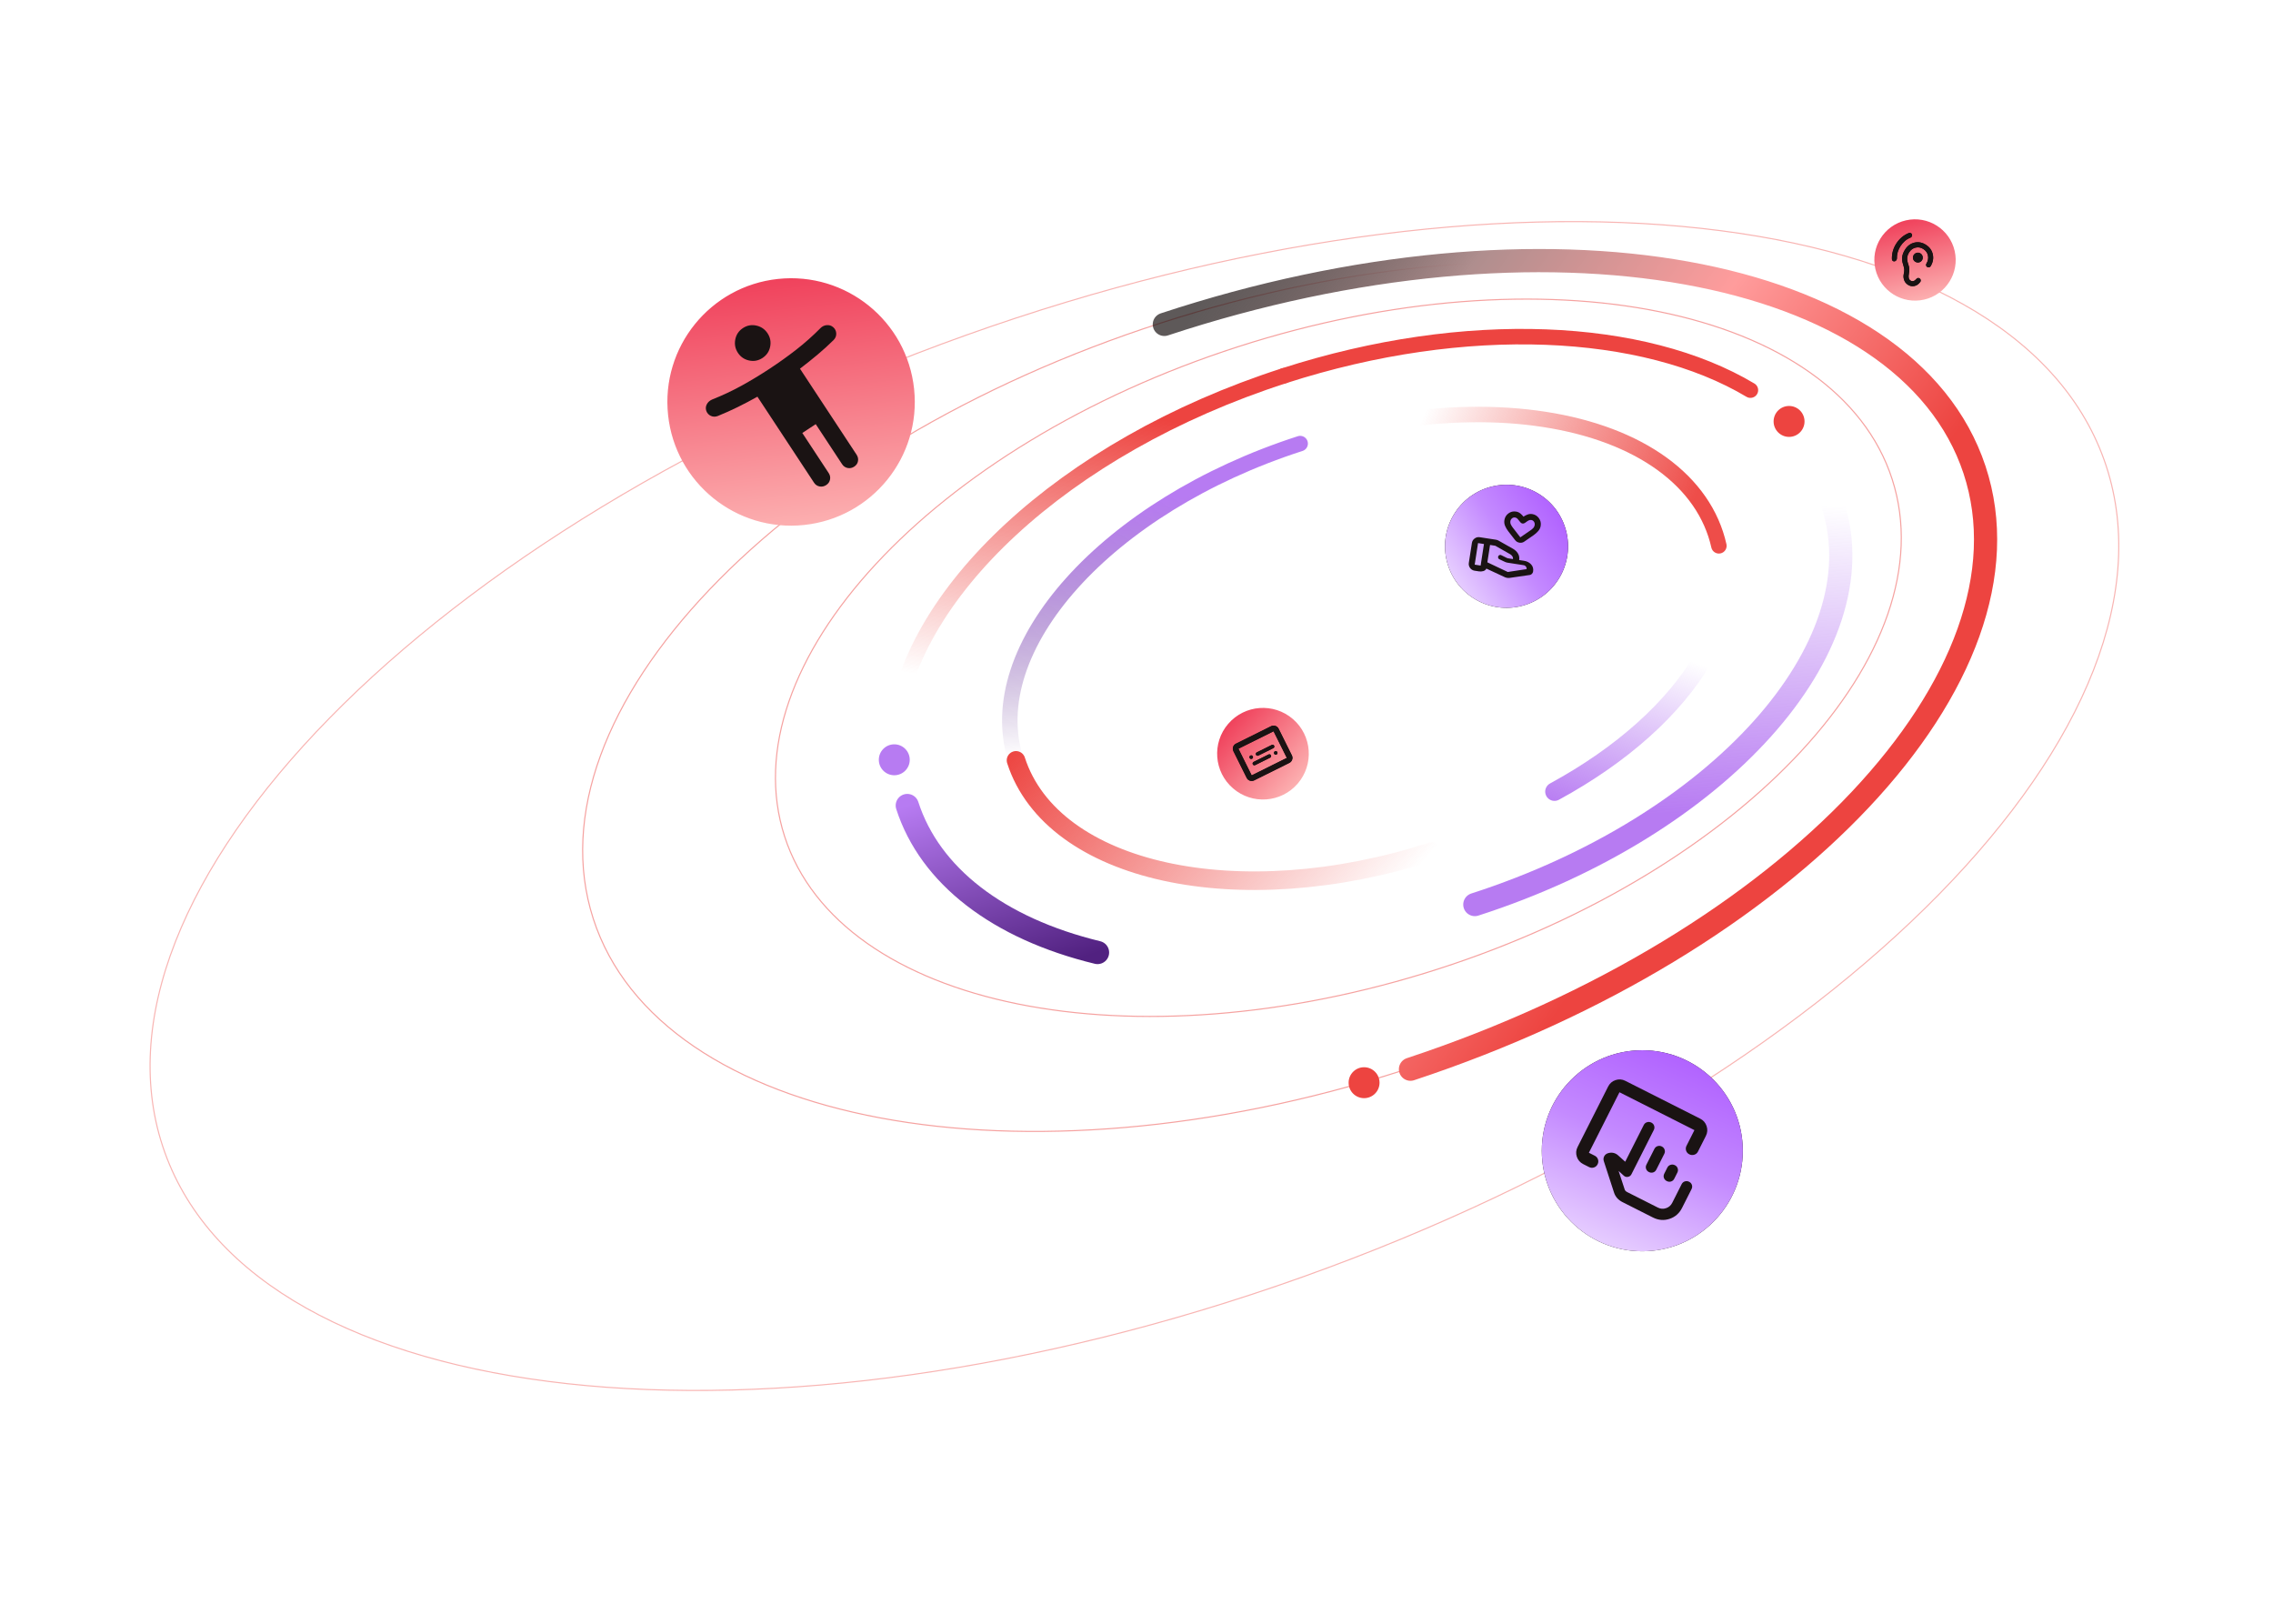 <svg width="1470" height="1050" viewBox="0 0 1470 1050" fill="none" xmlns="http://www.w3.org/2000/svg">
<path d="M106.507 745.007C76.517 661.021 119.407 559.885 213.232 464.223C307.038 368.58 451.673 278.506 624.908 216.691C798.143 154.876 967.144 133.036 1100.33 147.682C1233.55 162.33 1330.81 213.457 1360.8 297.443C1390.79 381.428 1347.9 482.565 1254.07 578.227C1160.27 673.87 1015.63 763.943 842.396 825.758C669.161 887.573 500.161 909.413 366.973 894.768C233.758 880.12 136.497 828.993 106.507 745.007Z" stroke="#ED4440" stroke-opacity="0.4" stroke-width="0.718"/>
<path d="M383.654 594.029C362.157 527.365 392.444 450.897 458.968 381.128C525.48 311.371 628.157 248.384 751.236 208.723C874.316 169.062 994.462 160.247 1089.21 178.041C1183.97 195.838 1253.23 240.228 1274.72 306.892C1296.22 373.555 1265.93 450.023 1199.41 519.792C1132.9 589.549 1030.22 652.536 907.142 692.197C784.063 731.858 663.917 740.673 569.172 722.879C474.412 705.082 405.151 660.692 383.654 594.029Z" stroke="#ED4440" stroke-opacity="0.5" stroke-width="0.718"/>
<path d="M507.386 540.77C489.502 485.31 513.291 422.139 566.37 364.814C619.441 307.499 701.739 256.095 800.692 224.209C899.644 192.322 996.481 186.002 1073.05 201.544C1149.62 217.088 1205.84 254.478 1223.72 309.939C1241.61 365.4 1217.82 428.57 1164.74 485.895C1111.67 543.21 1029.37 594.614 930.419 626.501C831.467 658.387 734.63 664.707 658.065 649.165C581.487 633.621 525.271 596.231 507.386 540.77Z" stroke="#ED4440" stroke-opacity="0.5" stroke-width="0.718"/>
<ellipse cx="39.797" cy="39.796" rx="39.797" ry="39.796" transform="matrix(0.835 0.55 -0.55 0.835 962.967 298.143)" fill="#1A1313"/>
<ellipse cx="39.797" cy="39.796" rx="39.797" ry="39.796" transform="matrix(0.835 0.55 -0.55 0.835 962.967 298.143)" fill="url(#paint0_linear_1_30677)"/>
<path d="M975.115 369.874L987.282 368.02C987.378 367.396 987.219 366.829 986.803 366.317C986.387 365.806 985.849 365.516 985.189 365.445L975.085 363.883C974.768 363.866 974.386 363.775 973.938 363.61C973.49 363.445 973.039 363.249 972.584 363.021L969.64 361.616C969.28 361.466 969.036 361.187 968.907 360.778C968.779 360.369 968.807 359.984 968.99 359.623C969.172 359.273 969.454 359.032 969.834 358.902C970.214 358.771 970.587 358.814 970.95 359.03L974.199 360.634C974.403 360.761 974.645 360.869 974.926 360.958C975.207 361.047 975.516 361.104 975.852 361.129L978.47 361.533L978.466 361.533C978.568 360.878 978.438 360.275 978.076 359.724C977.714 359.174 977.241 358.725 976.655 358.379L967.058 352.921L963.643 352.393L961.905 363.618L975.115 369.874ZM973.475 373.356L961.276 367.687C960.86 368.516 960.185 369.058 959.251 369.313C958.318 369.568 957.399 369.625 956.494 369.486L953.641 369.044C952.431 368.857 951.463 368.267 950.735 367.273C950.007 366.279 949.737 365.177 949.924 363.968L951.915 351.107C952.102 349.898 952.693 348.929 953.687 348.201C954.682 347.474 955.784 347.203 956.993 347.39L967.519 349.017C967.779 349.058 968.035 349.121 968.288 349.208C968.54 349.295 968.8 349.407 969.066 349.544L978.537 354.887C979.943 355.711 981.012 356.746 981.745 357.993C982.478 359.24 982.726 360.627 982.49 362.155L985.624 362.639C987.508 362.931 989.029 363.701 990.186 364.949C991.343 366.197 991.782 367.726 991.502 369.534C991.412 370.118 991.166 370.62 990.766 371.042C990.365 371.463 989.919 371.716 989.427 371.799L976.001 373.746C975.576 373.776 975.146 373.758 974.712 373.691C974.278 373.624 973.866 373.512 973.475 373.356ZM953.72 365.13L957.556 365.723L959.714 351.785L955.878 351.192L953.72 365.13ZM982.695 350.933C982.125 350.845 981.603 350.664 981.13 350.391C980.656 350.119 980.227 349.737 979.842 349.246L975.37 343.479C974.559 342.423 973.9 341.298 973.39 340.104C972.88 338.91 972.726 337.658 972.929 336.349C973.209 334.541 974.071 333.094 975.517 332.008C976.962 330.923 978.605 330.522 980.445 330.807C981.474 330.966 982.38 331.353 983.163 331.969C983.946 332.585 984.651 333.293 985.277 334.092C986.116 333.519 987.012 333.059 987.964 332.712C988.917 332.364 989.903 332.269 990.924 332.427C992.717 332.704 994.15 333.58 995.223 335.055C996.296 336.53 996.693 338.171 996.413 339.98C996.212 341.274 995.676 342.417 994.804 343.407C993.933 344.397 992.959 345.272 991.883 346.032L985.876 350.179C985.393 350.536 984.876 350.771 984.326 350.886C983.776 351 983.233 351.016 982.695 350.933ZM983.23 347.472L989.488 343.166C990.21 342.711 990.862 342.19 991.446 341.602C992.03 341.014 992.387 340.305 992.515 339.473C992.632 338.719 992.484 338.024 992.072 337.388C991.659 336.753 991.081 336.378 990.338 336.263C989.745 336.171 989.179 336.26 988.64 336.527C988.101 336.795 987.591 337.119 987.11 337.498L986.172 338.164C985.673 338.497 985.148 338.621 984.597 338.536C984.046 338.451 983.598 338.176 983.252 337.712L982.491 336.774C982.151 336.29 981.773 335.837 981.357 335.413C980.941 334.99 980.436 334.732 979.843 334.641C979.1 334.526 978.436 334.709 977.85 335.19C977.265 335.671 976.914 336.289 976.797 337.043C976.673 337.847 976.808 338.623 977.203 339.372C977.598 340.12 978.064 340.826 978.6 341.488L983.23 347.472Z" fill="#1A1313"/>
<ellipse cx="29.624" cy="29.624" rx="29.624" ry="29.624" transform="matrix(0.653 -0.757 0.758 0.653 774.993 490.471)" fill="url(#paint1_linear_1_30677)"/>
<path d="M811.094 504.631C810.2 505.075 809.283 505.139 808.341 504.823C807.399 504.507 806.706 503.902 806.262 503.008L797.692 485.776C797.243 484.872 797.175 483.947 797.488 482.999C797.801 482.051 798.405 481.355 799.298 480.911L822.029 469.616C822.933 469.167 823.86 469.102 824.812 469.422C825.764 469.742 826.464 470.353 826.913 471.256L835.483 488.488C835.927 489.382 835.988 490.301 835.665 491.246C835.342 492.19 834.729 492.887 833.825 493.336L811.094 504.631ZM809.49 501.404L832.221 490.109L823.651 472.877L800.92 484.172L809.49 501.404ZM811.764 494.752L821.422 489.953C821.722 489.804 821.922 489.581 822.02 489.284C822.119 488.987 822.095 488.692 821.949 488.399C821.803 488.105 821.583 487.91 821.289 487.814C820.995 487.717 820.698 487.744 820.397 487.893L810.74 492.692C810.439 492.841 810.24 493.064 810.141 493.361C810.043 493.657 810.066 493.952 810.212 494.246C810.358 494.539 810.578 494.734 810.872 494.831C811.166 494.927 811.464 494.901 811.764 494.752ZM813.836 488.585L823.494 483.786C823.794 483.637 823.993 483.414 824.092 483.117C824.191 482.821 824.167 482.526 824.021 482.232C823.875 481.939 823.655 481.744 823.361 481.647C823.067 481.551 822.77 481.577 822.469 481.726L812.812 486.525C812.511 486.674 812.312 486.897 812.213 487.194C812.115 487.491 812.138 487.786 812.284 488.079C812.43 488.373 812.65 488.568 812.944 488.664C813.238 488.76 813.536 488.734 813.836 488.585ZM809.709 490.636C810.002 490.49 810.197 490.269 810.293 489.974C810.389 489.679 810.364 489.384 810.218 489.091C810.072 488.797 809.851 488.603 809.556 488.507C809.261 488.411 808.966 488.436 808.672 488.582C808.379 488.728 808.184 488.948 808.089 489.244C807.993 489.539 808.018 489.833 808.164 490.127C808.31 490.42 808.53 490.615 808.826 490.711C809.121 490.806 809.415 490.781 809.709 490.636ZM825.561 487.896C825.854 487.75 826.049 487.53 826.145 487.234C826.241 486.939 826.216 486.645 826.07 486.351C825.924 486.058 825.703 485.863 825.408 485.767C825.112 485.672 824.818 485.697 824.524 485.843C824.231 485.988 824.036 486.209 823.94 486.504C823.845 486.799 823.87 487.094 824.016 487.387C824.162 487.681 824.382 487.875 824.678 487.971C824.973 488.067 825.267 488.042 825.561 487.896Z" fill="#1A1313"/>
<path d="M811.094 504.631C810.2 505.075 809.283 505.139 808.341 504.823C807.399 504.507 806.706 503.902 806.262 503.008L797.692 485.776C797.243 484.872 797.175 483.947 797.488 482.999C797.801 482.051 798.405 481.355 799.298 480.911L822.029 469.616C822.933 469.167 823.86 469.102 824.812 469.422C825.764 469.742 826.464 470.353 826.913 471.256L835.483 488.488C835.927 489.382 835.988 490.301 835.665 491.246C835.342 492.19 834.729 492.887 833.825 493.336L811.094 504.631ZM809.49 501.404L832.221 490.109L823.651 472.877L800.92 484.172L809.49 501.404ZM811.764 494.752L821.422 489.953C821.722 489.804 821.922 489.581 822.02 489.284C822.119 488.987 822.095 488.692 821.949 488.399C821.803 488.105 821.583 487.91 821.289 487.814C820.995 487.717 820.698 487.744 820.397 487.893L810.74 492.692C810.439 492.841 810.24 493.064 810.141 493.361C810.043 493.657 810.066 493.952 810.212 494.246C810.358 494.539 810.578 494.734 810.872 494.831C811.166 494.927 811.464 494.901 811.764 494.752ZM813.836 488.585L823.494 483.786C823.794 483.637 823.993 483.414 824.092 483.117C824.191 482.821 824.167 482.526 824.021 482.232C823.875 481.939 823.655 481.744 823.361 481.647C823.067 481.551 822.77 481.577 822.469 481.726L812.812 486.525C812.511 486.674 812.312 486.897 812.213 487.194C812.115 487.491 812.138 487.786 812.284 488.079C812.43 488.373 812.65 488.568 812.944 488.664C813.238 488.76 813.536 488.734 813.836 488.585ZM809.709 490.636C810.002 490.49 810.197 490.269 810.293 489.974C810.389 489.679 810.364 489.384 810.218 489.091C810.072 488.797 809.851 488.603 809.556 488.507C809.261 488.411 808.966 488.436 808.672 488.582C808.379 488.728 808.184 488.948 808.089 489.244C807.993 489.539 808.018 489.833 808.164 490.127C808.31 490.42 808.53 490.615 808.826 490.711C809.121 490.806 809.415 490.781 809.709 490.636ZM825.561 487.896C825.854 487.75 826.049 487.53 826.145 487.234C826.241 486.939 826.216 486.645 826.07 486.351C825.924 486.058 825.703 485.863 825.408 485.767C825.112 485.672 824.818 485.697 824.524 485.843C824.231 485.988 824.036 486.209 823.94 486.504C823.845 486.799 823.87 487.094 824.016 487.387C824.162 487.681 824.382 487.875 824.678 487.971C824.973 488.067 825.267 488.042 825.561 487.896Z" fill="#1A1313"/>
<circle cx="1157.03" cy="272.521" r="10" fill="#ED4440"/>
<circle cx="578.352" cy="491.32" r="10" fill="#B77BF2"/>
<path d="M1005.32 511.892C1048.9 488.195 1082.69 457.929 1101.49 425.74" stroke="url(#paint2_linear_1_30677)" stroke-width="12" stroke-linecap="round"/>
<path d="M998.907 271.226L998.142 276.167L998.142 276.167L998.907 271.226ZM1074.88 299.934L1077.81 295.887L1074.88 299.934ZM1106.77 354.063C1107.37 356.757 1110.05 358.452 1112.74 357.848C1115.44 357.245 1117.13 354.571 1116.53 351.877L1106.77 354.063ZM900.086 277.657C934.749 272.027 968.295 271.541 998.142 276.167L999.672 266.285C968.639 261.476 934.025 262.014 898.481 267.787L900.086 277.657ZM998.142 276.167C1028.01 280.795 1053.2 290.388 1071.94 303.982L1077.81 295.887C1057.48 281.14 1030.68 271.092 999.672 266.285L998.142 276.167ZM1071.94 303.982C1090.65 317.541 1102.43 334.692 1106.77 354.063L1116.53 351.877C1111.58 329.803 1098.2 310.668 1077.81 295.887L1071.94 303.982Z" fill="url(#paint3_linear_1_30677)"/>
<path d="M657.071 491.684C633.578 418.83 715.859 327.12 840.85 286.843M925.926 550.669C880.135 565.425 834.964 571.23 794.95 569.081" stroke="url(#paint4_linear_1_30677)" stroke-width="10" stroke-linecap="round"/>
<path d="M830.385 242.983C948.365 204.965 1063.28 211.22 1132.04 252.296" stroke="#ED4440" stroke-width="10" stroke-linecap="round"/>
<path d="M830.387 242.988C687.495 289.033 586.198 385.167 578.813 473.078" stroke="url(#paint5_linear_1_30677)" stroke-width="10" stroke-linecap="round"/>
<path d="M586.754 520.883C601.404 566.314 645.458 600.35 709.801 615.947" stroke="url(#paint6_linear_1_30677)" stroke-width="15" stroke-linecap="round"/>
<path d="M1185.44 326.749C1215.05 418.573 1111.34 534.164 953.805 584.929" stroke="url(#paint7_linear_1_30677)" stroke-width="15" stroke-linecap="round"/>
<path d="M657.071 491.688C680.565 564.541 800.935 590.95 925.926 550.673" stroke="url(#paint8_linear_1_30677)" stroke-width="12" stroke-linecap="round"/>
<ellipse cx="26.306" cy="26.297" rx="26.306" ry="26.297" transform="matrix(0.975 -0.221 0.222 0.975 1207 148.293)" fill="url(#paint9_linear_1_30677)"/>
<path d="M1229.1 159.112C1228.36 160.24 1227.78 161.474 1227.37 162.812C1226.95 164.15 1226.75 165.554 1226.79 167.025C1226.77 167.499 1226.63 167.923 1226.36 168.296C1226.09 168.67 1225.73 168.902 1225.3 168.993C1224.86 169.085 1224.47 168.993 1224.11 168.719C1223.75 168.445 1223.57 168.089 1223.56 167.651C1223.48 165.802 1223.69 164.008 1224.19 162.27C1224.7 160.532 1225.45 158.901 1226.45 157.377C1227.4 155.91 1228.57 154.585 1229.95 153.403C1231.33 152.222 1232.89 151.302 1234.63 150.644C1235.03 150.497 1235.42 150.532 1235.81 150.75C1236.21 150.968 1236.46 151.285 1236.56 151.702C1236.67 152.118 1236.6 152.521 1236.38 152.911C1236.15 153.3 1235.83 153.577 1235.43 153.741C1234.06 154.271 1232.85 155.012 1231.8 155.963C1230.75 156.914 1229.85 157.963 1229.1 159.112ZM1238.58 169.208C1237.84 168.728 1237.39 168.069 1237.21 167.229C1237.03 166.389 1237.19 165.602 1237.67 164.868C1238.15 164.134 1238.81 163.67 1239.66 163.475C1240.52 163.28 1241.31 163.422 1242.04 163.902C1242.78 164.381 1243.24 165.057 1243.42 165.928C1243.6 166.799 1243.45 167.601 1242.97 168.335C1242.49 169.069 1241.82 169.518 1240.97 169.682C1240.11 169.845 1239.31 169.688 1238.58 169.208ZM1239.26 180.489C1239.5 180.113 1239.84 179.881 1240.26 179.793C1240.68 179.705 1241.08 179.783 1241.45 180.028C1241.83 180.273 1242.06 180.609 1242.16 181.036C1242.26 181.463 1242.19 181.867 1241.94 182.246C1240.83 183.774 1239.53 184.679 1238.03 184.961C1236.53 185.242 1235.15 184.972 1233.89 184.149C1232.7 183.374 1231.89 182.362 1231.46 181.113C1231.03 179.863 1230.92 178.655 1231.15 177.487C1231.42 176.244 1231.55 175.219 1231.53 174.411C1231.5 173.604 1231.26 172.486 1230.8 171.056C1230.2 169.347 1230 167.705 1230.19 166.129C1230.39 164.553 1231.04 162.927 1232.13 161.253C1233.69 158.865 1235.74 157.398 1238.27 156.85C1240.81 156.302 1243.27 156.808 1245.66 158.368C1248.01 159.904 1249.46 161.97 1250.01 164.566C1250.56 167.162 1250.07 169.701 1248.56 172.184C1248.31 172.56 1247.97 172.789 1247.54 172.869C1247.11 172.95 1246.71 172.868 1246.33 172.623C1245.96 172.378 1245.73 172.046 1245.64 171.626C1245.55 171.206 1245.63 170.808 1245.87 170.432C1246.88 168.727 1247.21 167.001 1246.86 165.256C1246.51 163.51 1245.53 162.112 1243.92 161.06C1242.35 160.034 1240.69 159.713 1238.95 160.098C1237.21 160.483 1235.83 161.452 1234.81 163.005C1233.96 164.303 1233.5 165.57 1233.42 166.805C1233.34 168.04 1233.61 169.522 1234.24 171.249C1234.59 172.206 1234.78 173.138 1234.79 174.045C1234.8 174.952 1234.71 176.011 1234.5 177.222C1234.3 178.24 1234.28 179.103 1234.46 179.809C1234.63 180.515 1235.02 181.061 1235.61 181.448C1236.16 181.805 1236.76 181.905 1237.43 181.75C1238.09 181.594 1238.7 181.174 1239.26 180.489Z" fill="#1A1313"/>
<path d="M1229.1 159.112C1228.36 160.24 1227.78 161.474 1227.37 162.812C1226.95 164.15 1226.75 165.554 1226.79 167.025C1226.77 167.499 1226.63 167.923 1226.36 168.296C1226.09 168.67 1225.73 168.902 1225.3 168.993C1224.86 169.085 1224.47 168.993 1224.11 168.719C1223.75 168.445 1223.57 168.089 1223.56 167.651C1223.48 165.802 1223.69 164.008 1224.19 162.27C1224.7 160.532 1225.45 158.901 1226.45 157.377C1227.4 155.91 1228.57 154.585 1229.95 153.403C1231.33 152.222 1232.89 151.302 1234.63 150.644C1235.03 150.497 1235.42 150.532 1235.81 150.75C1236.21 150.968 1236.46 151.285 1236.56 151.702C1236.67 152.118 1236.6 152.521 1236.38 152.911C1236.15 153.3 1235.83 153.577 1235.43 153.741C1234.06 154.271 1232.85 155.012 1231.8 155.963C1230.75 156.914 1229.85 157.963 1229.1 159.112ZM1238.58 169.208C1237.84 168.728 1237.39 168.069 1237.21 167.229C1237.03 166.389 1237.19 165.602 1237.67 164.868C1238.15 164.134 1238.81 163.67 1239.66 163.475C1240.52 163.28 1241.31 163.422 1242.04 163.902C1242.78 164.381 1243.24 165.057 1243.42 165.928C1243.6 166.799 1243.45 167.601 1242.97 168.335C1242.49 169.069 1241.82 169.518 1240.97 169.682C1240.11 169.845 1239.31 169.688 1238.58 169.208ZM1239.26 180.489C1239.5 180.113 1239.84 179.881 1240.26 179.793C1240.68 179.705 1241.08 179.783 1241.45 180.028C1241.83 180.273 1242.06 180.609 1242.16 181.036C1242.26 181.463 1242.19 181.867 1241.94 182.246C1240.83 183.774 1239.53 184.679 1238.03 184.961C1236.53 185.242 1235.15 184.972 1233.89 184.149C1232.7 183.374 1231.89 182.362 1231.46 181.113C1231.03 179.863 1230.92 178.655 1231.15 177.487C1231.42 176.244 1231.55 175.219 1231.53 174.411C1231.5 173.604 1231.26 172.486 1230.8 171.056C1230.2 169.347 1230 167.705 1230.19 166.129C1230.39 164.553 1231.04 162.927 1232.13 161.253C1233.69 158.865 1235.74 157.398 1238.27 156.85C1240.81 156.302 1243.27 156.808 1245.66 158.368C1248.01 159.904 1249.46 161.97 1250.01 164.566C1250.56 167.162 1250.07 169.701 1248.56 172.184C1248.31 172.56 1247.97 172.789 1247.54 172.869C1247.11 172.95 1246.71 172.868 1246.33 172.623C1245.96 172.378 1245.73 172.046 1245.64 171.626C1245.55 171.206 1245.63 170.808 1245.87 170.432C1246.88 168.727 1247.21 167.001 1246.86 165.256C1246.51 163.51 1245.53 162.112 1243.92 161.06C1242.35 160.034 1240.69 159.713 1238.95 160.098C1237.21 160.483 1235.83 161.452 1234.81 163.005C1233.96 164.303 1233.5 165.57 1233.42 166.805C1233.34 168.04 1233.61 169.522 1234.24 171.249C1234.59 172.206 1234.78 173.138 1234.79 174.045C1234.8 174.952 1234.71 176.011 1234.5 177.222C1234.3 178.24 1234.28 179.103 1234.46 179.809C1234.63 180.515 1235.02 181.061 1235.61 181.448C1236.16 181.805 1236.76 181.905 1237.43 181.75C1238.09 181.594 1238.7 181.174 1239.26 180.489Z" fill="#1A1313"/>
<circle cx="1062.11" cy="744.145" r="65" fill="#1A1313"/>
<circle cx="1062.11" cy="744.145" r="65" fill="url(#paint10_linear_1_30677)"/>
<path d="M1049.16 777.276C1047.89 776.636 1046.79 775.795 1045.86 774.752C1044.93 773.71 1044.26 772.513 1043.83 771.161L1037.24 750.904C1036.88 749.791 1036.95 748.746 1037.45 747.767C1037.95 746.789 1038.74 746.12 1039.84 745.76L1039.92 745.733C1041.11 745.347 1042.28 745.279 1043.43 745.527C1044.57 745.775 1045.61 746.331 1046.55 747.194L1051.06 751.236L1063.07 727.464C1063.53 726.559 1064.24 725.963 1065.19 725.678C1066.15 725.392 1067.09 725.48 1068 725.942C1068.89 726.393 1069.49 727.078 1069.78 727.997C1070.08 728.916 1070 729.828 1069.54 730.733L1055.09 759.337C1054.62 760.269 1053.86 760.832 1052.82 761.024C1051.77 761.216 1050.88 760.959 1050.13 760.253L1046.78 757.193L1050.65 768.963C1050.74 769.381 1050.94 769.745 1051.23 770.056C1051.52 770.368 1051.91 770.644 1052.38 770.885L1072.18 780.888C1073.89 781.749 1075.64 781.88 1077.45 781.28C1079.26 780.681 1080.59 779.535 1081.45 777.842L1087.55 765.761C1088.01 764.856 1088.7 764.254 1089.63 763.954C1090.56 763.655 1091.49 763.736 1092.4 764.198C1093.31 764.659 1093.91 765.347 1094.2 766.261C1094.49 767.175 1094.4 768.085 1093.94 768.99L1087.84 781.071C1086.05 784.622 1083.34 786.993 1079.71 788.184C1076.09 789.375 1072.5 789.073 1068.95 787.279L1049.16 777.276ZM1066.38 757.902C1065.48 757.445 1064.87 756.764 1064.56 755.859C1064.24 754.954 1064.32 754.031 1064.8 753.09L1069.92 742.958C1070.38 742.053 1071.07 741.449 1071.99 741.146C1072.91 740.844 1073.83 740.921 1074.73 741.377C1075.63 741.834 1076.24 742.523 1076.54 743.446C1076.85 744.368 1076.77 745.282 1076.31 746.187L1071.19 756.319C1070.72 757.261 1070.02 757.874 1069.11 758.159C1068.2 758.445 1067.29 758.359 1066.38 757.902ZM1077.94 763.742C1077.02 763.277 1076.41 762.592 1076.09 761.687C1075.78 760.783 1075.86 759.86 1076.34 758.918L1078.3 755.021C1078.76 754.116 1079.47 753.521 1080.43 753.235C1081.38 752.949 1082.32 753.038 1083.23 753.5C1084.12 753.95 1084.72 754.635 1085.01 755.554C1085.31 756.473 1085.23 757.385 1084.77 758.29L1082.8 762.187C1082.33 763.129 1081.63 763.739 1080.71 764.019C1079.78 764.299 1078.86 764.207 1077.94 763.742ZM1023.87 752.761C1021.85 751.736 1020.48 750.149 1019.77 747.999C1019.07 745.851 1019.22 743.762 1020.25 741.733L1040.02 702.607C1041.06 700.557 1042.65 699.171 1044.81 698.449C1046.96 697.728 1049.06 697.88 1051.09 698.905L1099.57 723.4C1101.62 724.436 1103 726.04 1103.71 728.212C1104.43 730.384 1104.26 732.495 1103.23 734.546L1098.11 744.678C1097.59 745.704 1096.78 746.384 1095.68 746.717C1094.58 747.051 1093.52 746.958 1092.5 746.44C1091.47 745.922 1090.79 745.132 1090.44 744.069C1090.1 743.007 1090.19 741.963 1090.7 740.937L1095.82 730.804L1047.35 706.309L1027.58 745.435L1031.4 747.365C1032.42 747.883 1033.11 748.677 1033.46 749.745C1033.81 750.813 1033.72 751.862 1033.2 752.893C1032.68 753.923 1031.89 754.609 1030.83 754.953C1029.76 755.297 1028.72 755.209 1027.69 754.691L1023.87 752.761Z" fill="#1A1313"/>
<circle cx="882.18" cy="700.133" r="10" fill="#ED4440"/>
<path d="M753 209.768C998.422 128.71 1233.01 170.816 1276.97 303.815C1320.93 436.813 1157.61 610.34 912.187 691.398" stroke="url(#paint11_linear_1_30677)" stroke-width="15" stroke-linecap="round"/>
<path d="M590.67 251.552C595.298 295.213 563.656 334.357 519.994 338.983C476.332 343.609 437.186 311.965 432.557 268.303C427.929 224.642 459.572 185.497 503.233 180.871C546.895 176.246 586.042 207.89 590.67 251.552Z" fill="url(#paint12_linear_1_30677)" stroke="url(#paint13_linear_1_30677)"/>
<path d="M493.124 231.481C495.804 229.717 497.456 227.28 498.081 224.169C498.705 221.057 498.147 218.179 496.406 215.535C494.665 212.89 492.243 211.225 489.142 210.539C486.041 209.853 483.15 210.392 480.47 212.156C477.79 213.92 476.142 216.364 475.526 219.487C474.909 222.61 475.477 225.502 477.229 228.165C478.961 230.795 481.373 232.446 484.465 233.118C487.558 233.791 490.444 233.245 493.124 231.481ZM553.973 294.029L517.357 238.41C521.351 235.364 525.158 232.322 528.777 229.285C532.396 226.249 535.858 223.097 539.162 219.831C540.332 218.625 540.883 217.225 540.816 215.633C540.75 214.04 540.119 212.71 538.925 211.641C537.731 210.573 536.322 210.109 534.7 210.25C533.078 210.39 531.699 211.053 530.563 212.237C525.58 217.262 520.378 221.886 514.958 226.109C509.537 230.332 503.796 234.439 497.733 238.43C491.67 242.421 485.609 246.083 479.549 249.418C473.489 252.752 467.128 255.74 460.466 258.38C458.946 259.053 457.826 260.072 457.108 261.436C456.388 262.8 456.28 264.226 456.784 265.712C457.332 267.207 458.311 268.28 459.723 268.933C461.134 269.585 462.625 269.613 464.195 269.016C468.502 267.272 472.778 265.357 477.023 263.272C481.269 261.186 485.542 258.936 489.843 256.521L526.459 312.14C527.333 313.466 528.526 314.274 530.039 314.563C531.553 314.853 532.991 314.549 534.356 313.651C535.687 312.774 536.502 311.595 536.799 310.113C537.096 308.633 536.808 307.229 535.935 305.902L518.874 279.987L527.55 274.276L544.611 300.191C545.485 301.517 546.672 302.329 548.174 302.625C549.677 302.922 551.102 302.627 552.45 301.74C553.797 300.853 554.606 299.678 554.877 298.213C555.147 296.75 554.846 295.355 553.973 294.029Z" fill="#1A1313"/>
<defs>
<linearGradient id="paint0_linear_1_30677" x1="55.421" y1="2.948" x2="24.174" y2="75.466" gradientUnits="userSpaceOnUse">
<stop stop-color="#B163FF"/>
<stop offset="0.485" stop-color="#C48AFF"/>
<stop offset="1" stop-color="#E5CBFF"/>
</linearGradient>
<linearGradient id="paint1_linear_1_30677" x1="29.624" y1="0" x2="29.624" y2="59.248" gradientUnits="userSpaceOnUse">
<stop stop-color="#F0425C"/>
<stop offset="1" stop-color="#FCAFB0"/>
</linearGradient>
<linearGradient id="paint2_linear_1_30677" x1="1094.57" y1="427.551" x2="1052.28" y2="539.157" gradientUnits="userSpaceOnUse">
<stop stop-color="#B77BF2" stop-opacity="0"/>
<stop offset="1" stop-color="#B77BF2"/>
</linearGradient>
<linearGradient id="paint3_linear_1_30677" x1="904" y1="273.001" x2="1097.98" y2="355.042" gradientUnits="userSpaceOnUse">
<stop offset="0.065" stop-color="#ED4440" stop-opacity="0"/>
<stop offset="0.931" stop-color="#EE4D49"/>
</linearGradient>
<linearGradient id="paint4_linear_1_30677" x1="661.823" y1="506.417" x2="651.911" y2="327.505" gradientUnits="userSpaceOnUse">
<stop offset="0.095" stop-color="#512180" stop-opacity="0"/>
<stop offset="1" stop-color="#B77BF2"/>
</linearGradient>
<linearGradient id="paint5_linear_1_30677" x1="741" y1="269.999" x2="703.475" y2="502.724" gradientUnits="userSpaceOnUse">
<stop stop-color="#ED4440"/>
<stop offset="0.795" stop-color="#ED4440" stop-opacity="0"/>
</linearGradient>
<linearGradient id="paint6_linear_1_30677" x1="667.953" y1="629.432" x2="628.627" y2="507.39" gradientUnits="userSpaceOnUse">
<stop stop-color="#512180"/>
<stop offset="1" stop-color="#B77BF2"/>
</linearGradient>
<linearGradient id="paint7_linear_1_30677" x1="1073.72" y1="526.089" x2="1081.69" y2="322.682" gradientUnits="userSpaceOnUse">
<stop stop-color="#B77BF2"/>
<stop offset="1" stop-color="#B77BF2" stop-opacity="0"/>
</linearGradient>
<linearGradient id="paint8_linear_1_30677" x1="925.926" y1="550.673" x2="734.524" y2="388.147" gradientUnits="userSpaceOnUse">
<stop stop-color="#ED4440" stop-opacity="0"/>
<stop offset="1" stop-color="#ED4440"/>
</linearGradient>
<linearGradient id="paint9_linear_1_30677" x1="26.306" y1="0" x2="26.306" y2="52.594" gradientUnits="userSpaceOnUse">
<stop stop-color="#F0425C"/>
<stop offset="1" stop-color="#FCAFB0"/>
</linearGradient>
<linearGradient id="paint10_linear_1_30677" x1="1087.63" y1="683.959" x2="1036.59" y2="802.404" gradientUnits="userSpaceOnUse">
<stop stop-color="#B163FF"/>
<stop offset="0.485" stop-color="#C48AFF"/>
<stop offset="1" stop-color="#E5CBFF"/>
</linearGradient>
<linearGradient id="paint11_linear_1_30677" x1="1240.47" y1="315.871" x2="870.177" y2="60.905" gradientUnits="userSpaceOnUse">
<stop stop-color="#ED4440"/>
<stop offset="0.385" stop-color="#FF9C9C"/>
<stop offset="0.71" stop-color="#AF8E8E"/>
<stop offset="1" stop-color="#1A1313" stop-opacity="0.7"/>
</linearGradient>
<linearGradient id="paint12_linear_1_30677" x1="503.181" y1="180.374" x2="520.038" y2="339.482" gradientUnits="userSpaceOnUse">
<stop stop-color="#F0425C"/>
<stop offset="1" stop-color="#FCAFB0"/>
</linearGradient>
<linearGradient id="paint13_linear_1_30677" x1="503.181" y1="180.374" x2="520.038" y2="339.482" gradientUnits="userSpaceOnUse">
<stop stop-color="#F0425C"/>
<stop offset="1" stop-color="#FCAFB0"/>
</linearGradient>
</defs>
</svg>
